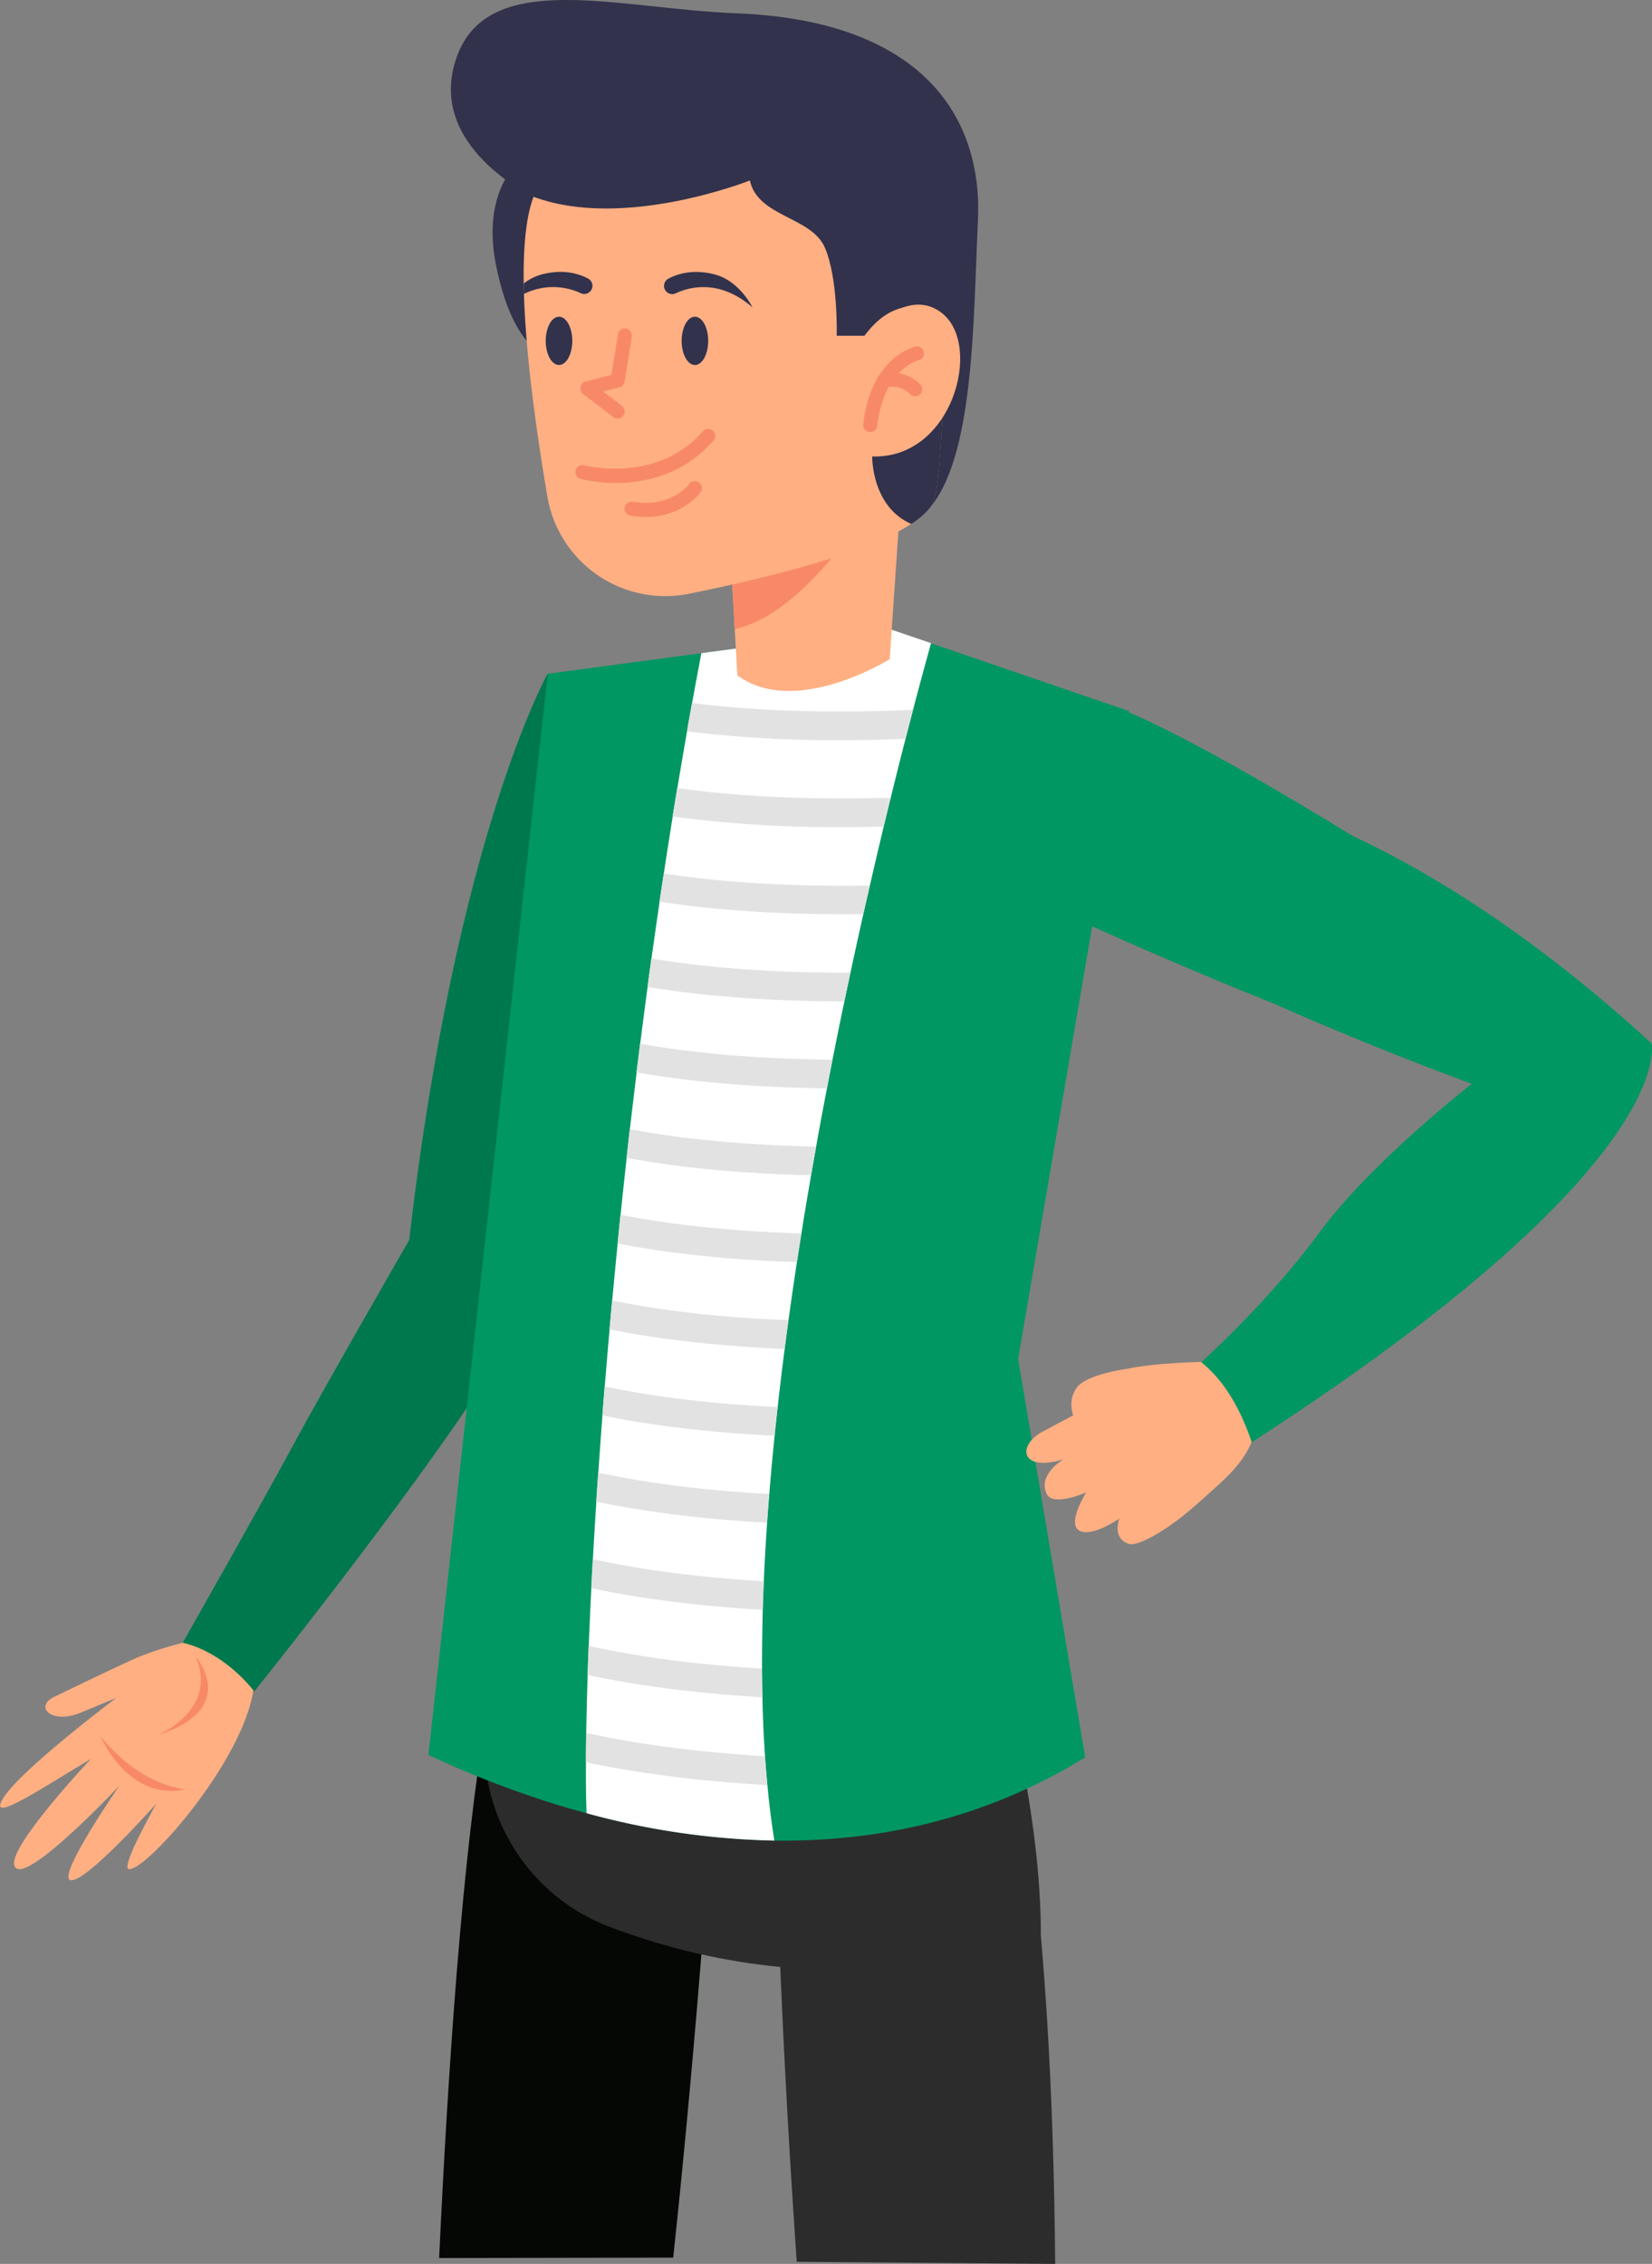 <svg xmlns="http://www.w3.org/2000/svg" viewBox="0 0 633.37 867.93"><rect x="0" y="0" width="633.37" height="867.93" fill="#808080" stroke="none"/><defs><style>.cls-1{fill:#ffaf82}.cls-2{fill:#f88968}.cls-5{fill:#2c2c2c}.cls-6{fill:#009762}.cls-9{fill:#32324c}</style></defs><g id="Capa_2" data-name="Capa 2"><g id="Información"><path class="cls-1" d="M74.42 628.78s-13.11 2.71-23.75 7.56-23.4 11.09-29.9 14.2c-7.82 3.75-1 10.69 10.08 6.09S44.51 651 44.51 651 7.27 678.94 1 689.74c-5.76 9.86 15.54-4.5 33.82-15.4 0 0-31.28 33.19-29.36 40.71 2.53 9.86 40.32-30.46 40.32-30.46s-23.44 33.87-19 36.11c5 2.49 33.18-29.25 33.18-29.25s-14 24.69-10.57 25.13c6.87.85 46.8-44.56 48.14-72.17-.04 0-16.37-15.64-23.11-15.63Z"/><path class="cls-2" d="M38.18 665.08S50.73 683 70.81 686c0 0-19.62 6.22-32.63-20.92Zm22.17.18S84 655.64 74.94 635c0 0 17.68 19.94-14.59 30.26Z"/><path d="M156.88 475.42c18-155 53.09-217.11 53.09-217.11 31.73 129.81 7 200.4-3.71 234.26S97.49 648.45 97.49 648.45c-7.58-9.51-17.72-16.45-27.43-18.65 0 0 31.09-54.81 42.1-75.33s44.72-79.05 44.72-79.05Z" style="fill:#00784e"/><path d="M258.1 865.53c9.42-87.36 15.42-177.21 15.42-177.21C240 673 186.36 659 186.36 659c-9.12 51.82-14.7 136.46-18 206.68Z" style="fill:#050705"/><path class="cls-5" d="M404.55 867.93c-.49-60.45-3.68-133.78-14-194.2l-93.38 14.59s.65 68.27 8.29 178.8Z"/><path class="cls-5" d="M384.32 642.45s14.88 52.61 14.73 99.55c0 0-72.82 31.86-165.46-3.34-37.88-14.4-57.12-56.62-43.54-94.81l.48-1.36s118.47-4.9 193.79-.04Z"/><path class="cls-6" d="M164.26 672.81a380.79 380.79 0 0 0 47.39 18.49q6.57 2.06 13.24 3.85a292.75 292.75 0 0 0 72 10.49c40.29.56 81.14-8.44 119.17-31.91L390.34 521l42.53-248.38-63.62-21.79-3.42-1.17-6.26-2.15-2.66-.91-5.36-1.83-11.34-3.88-67.29 9-4.06.54-6.89.92-3.86.52-48.11 6.44Z"/><path d="M224.89 695.15a292.75 292.75 0 0 0 72 10.49c-1.09-6.85-2-13.95-2.67-21.26-.36-3.64-.66-7.34-.91-11.08q-.77-11-1-22.59-.13-5.46-.15-11 0-11.05.28-22.47c.11-3.66.24-7.32.4-11q.48-11.07 1.27-22.41c.25-3.65.52-7.3.83-11q.89-11.12 2.05-22.37c.37-3.64.76-7.31 1.17-11q1.23-11.15 2.69-22.33.7-5.47 1.46-11 1.53-11.18 3.24-22.3.84-5.5 1.72-11 1.78-11.23 3.72-22.33c.63-3.67 1.28-7.34 1.93-11q2-11.29 4.16-22.34 1.05-5.5 2.13-11c1.5-7.58 3-15.06 4.56-22.38q1.15-5.58 2.33-11 2.46-11.48 4.92-22.41c.83-3.74 1.68-7.42 2.52-11q2.67-11.66 5.28-22.49a1077 1077 0 0 1 2.7-11.08c1.95-8 3.85-15.51 5.66-22.56q1.49-5.77 2.88-11.12c2.58-9.79 4.91-18.38 6.9-25.55l-5.36-1.83-11.34-3.88-67.29 9-4.06.54q-1.82 9.51-3.55 19.08-1 5.42-1.94 10.85-1.9 10.88-3.72 21.78-.91 5.43-1.78 10.87-1.75 10.91-3.4 21.77-.83 5.46-1.62 10.88-1.6 10.92-3.12 21.78c-.51 3.64-1 7.29-1.49 10.92q-1.47 11-2.84 21.79c-.46 3.67-.91 7.31-1.36 10.95q-1.33 11-2.59 21.81-.63 5.5-1.23 11-1.23 11-2.34 21.86c-.38 3.68-.76 7.35-1.11 11-.75 7.39-1.44 14.7-2.1 21.88-.34 3.72-.67 7.39-1 11q-1 11.15-1.86 21.91c-.31 3.74-.6 7.42-.88 11.07q-.85 11.25-1.59 22c-.27 3.75-.51 7.45-.75 11.09q-.74 11.38-1.32 22c-.22 3.78-.41 7.49-.6 11.13q-.58 11.58-1 22.11c-.16 3.84-.29 7.57-.41 11.17-.26 8-.44 15.42-.55 22.22-.06 4-.1 7.72-.1 11.24-.07 7.66.03 14.22.23 19.59Z" style="fill:#fff"/><path d="M263.37 280.37a460.67 460.67 0 0 0 58.57 3.4q12.17 0 25.19-.49 1.49-5.77 2.88-11.12c-32.25 1.33-60.29.46-84.7-2.64q-.99 5.42-1.94 10.85Zm-5.5 32.63a462.8 462.8 0 0 0 64.78 4.1q7.89 0 16.12-.2a1077 1077 0 0 1 2.7-11.08c-31.12.87-58.2-.35-81.82-3.69q-.91 5.45-1.78 10.87Zm-5.02 32.67c20.81 3.23 44.25 4.82 70.64 4.82h7.48c.83-3.74 1.68-7.42 2.52-11-30 .45-56.17-1.08-79-4.62q-.84 5.38-1.64 10.8Zm-4.61 32.7c22.05 3.65 47.05 5.49 75.48 5.52q1.15-5.58 2.33-11c-28.91.08-54.19-1.71-76.32-5.41-.51 3.61-1 7.26-1.49 10.89ZM244 411.11c21.36 3.76 45.56 5.8 73 6.14q1.05-5.5 2.13-11c-27.89-.27-52.34-2.29-73.76-6.11-.43 3.69-.88 7.33-1.37 10.97Zm-3.78 32.78c20.76 3.85 44.2 6.06 70.72 6.68.63-3.67 1.28-7.34 1.93-11-27-.55-50.62-2.75-71.42-6.67q-.63 5.52-1.23 10.99Zm-3.45 32.85c20.21 3.9 43 6.27 68.73 7.13q.84-5.5 1.72-11c-26.11-.81-49.1-3.19-69.34-7.15-.38 3.71-.76 7.38-1.11 11.02Zm-3.1 32.92c19.77 3.94 42 6.42 67.13 7.48q.7-5.47 1.46-11c-25.42-1-47.82-3.53-67.59-7.55-.34 3.75-.67 7.41-1 11.07Zm-2.74 32.98c19.47 4 41.37 6.58 66 7.79.37-3.64.76-7.31 1.17-11-24.89-1.2-46.88-3.82-66.3-7.9-.3 3.78-.59 7.47-.87 11.11Zm-2.34 33.06c19.33 4 41.06 6.73 65.47 8.07.25-3.65.52-7.3.83-11-24.58-1.35-46.33-4.07-65.55-8.19-.27 3.78-.51 7.48-.75 11.12Zm-1.92 33.17c19.4 4.11 41.2 6.87 65.72 8.33.11-3.66.24-7.32.4-11-24.58-1.46-46.31-4.26-65.52-8.44-.22 3.76-.41 7.47-.6 11.11Zm-1.4 33.28c19.74 4.21 42 7.05 67 8.56q-.13-5.46-.15-11c-24.94-1.53-47-4.41-66.43-8.69-.17 3.8-.3 7.53-.42 11.13Zm-.65 33.46c20.44 4.33 43.51 7.24 69.58 8.77-.36-3.64-.66-7.34-.91-11.08-25.81-1.57-48.54-4.54-68.57-8.93-.06 3.96-.1 7.72-.1 11.24Z" style="fill:#e2e2e2"/><path class="cls-9" d="M201.12 59.89s-17.05 11.24-10.94 41.78 17.92 33.79 17.92 33.79 17.9-67.62-6.98-75.57Z"/><path class="cls-1" d="m279.53 202.59 2.17 38.62 1 17.7c22.24 16.45 58.41-6.2 58.41-6.2l3.89-57.24c-10.3-6.94-36.82-1.16-52.76 3.26-7.54 2.08-12.71 3.86-12.71 3.86Z"/><path class="cls-2" d="m279.53 202.59 2.17 38.62c26.12-6 48-42.24 48-42.24l-37.49-.24c-7.51 2.08-12.68 3.86-12.68 3.86Z"/><path class="cls-9" d="M204.56 75.44s-41.66-19.38-29.45-53.59S237.17 3.38 282 5.08c72.17 2.75 94.77 40.29 92.94 79.38s-1.42 91.5-19.13 111-29.82-8.08-39-32.53-65.7-99.26-112.25-87.49Z"/><path class="cls-1" d="M200.79 108.7c0 1.32.05 2.66.09 4 .74 24.27 4.92 53.76 9 77.75a45.85 45.85 0 0 0 54.24 37.19c30.49-6.16 68.09-15.5 85.24-26.78 5.22-3.42 8.53-7 9.19-10.77 1.54-8.75 2.38-20.68 2.77-33.67C362.57 117.08 359.7 68 359.7 68c-36.65-45.52-138.79-27.76-154.34 5.55-3.55 7.59-4.79 20.22-4.57 35.15Z"/><path class="cls-9" d="M261.34 130.68c0 5.12 2.28 9.26 5.09 9.26s5.09-4.14 5.09-9.26-2.28-9.26-5.09-9.26-5.09 4.14-5.09 9.26Zm-52.11 0c0 5.12 2.28 9.26 5.09 9.26s5.09-4.14 5.09-9.26-2.27-9.26-5.09-9.26-5.09 4.14-5.09 9.26Zm152.31-10.31s-16.32-10.62-30.06 8.34h-10.69s.61-22-4.58-33.86-25.65-11.61-28.71-25.66c0 0-48.3 19.22-82.94 6.25s69.2-70.69 119.29-42.59 45.46 50.15 37.69 87.52Z"/><path class="cls-9" d="M288.5 117.85s-4.9-10.07-14.31-12.59c-8.7-2.33-14.92-.08-18 1.62a3.12 3.12 0 0 0-1.41 3.83 3.14 3.14 0 0 0 4.27 1.75c5.23-2.46 16.83-5.61 29.45 5.39Zm-87.71-9.15c0 1.32.05 2.66.09 4a25 25 0 0 1 21.84-.26 3.14 3.14 0 0 0 2.86-5.58c-3.12-1.7-9.33-3.95-18-1.61a19 19 0 0 0-6.79 3.45Zm148.61 92.18c5.22-3.42 8.53-7 9.19-10.77 1.54-8.75 2.38-20.68 2.77-33.67L334.4 175s-.35 19.16 15 25.88Z"/><path class="cls-1" d="M331.48 128.71s16.37-19.82 30.06-8.34C376.63 133 365.07 176 334.4 175Z"/><path class="cls-2" d="M333.65 165.67a2.71 2.71 0 0 0 2.68-2.39c2.49-21.71 15.37-25.06 15.92-25.19a2.7 2.7 0 0 0-1.2-5.26c-.7.16-17.13 4.11-20.09 29.83a2.71 2.71 0 0 0 2.38 3Z"/><path class="cls-2" d="M350.87 151.9a2.72 2.72 0 0 0 1.81-.69 2.68 2.68 0 0 0 .21-3.78 15.25 15.25 0 0 0-14.41-4.17 2.7 2.7 0 1 0 1.15 5.27 9.87 9.87 0 0 1 9.24 2.5 2.72 2.72 0 0 0 2 .87Zm-114.81 33.26c10.76 0 25.84-2.87 37.5-16.26a2.7 2.7 0 0 0-4.08-3.55c-17.66 20.3-45.33 13.09-45.61 13a2.7 2.7 0 0 0-1.42 5.2 55 55 0 0 0 13.61 1.61Zm11.52 13.05c13.87 0 20.7-9 21-9.42a2.7 2.7 0 0 0-4.33-3.23c-.32.42-7.22 9.21-21.52 6.84a2.7 2.7 0 1 0-.89 5.32 34.45 34.45 0 0 0 5.74.49Zm-10.78-37.75a2.7 2.7 0 0 0 1.64-4.85l-7.19-5.49 6.23-1.62a2.68 2.68 0 0 0 2-2.18l2.75-17.18a2.7 2.7 0 1 0-5.33-.85l-2.47 15.43-9.9 2.57a2.7 2.7 0 0 0-1 4.76l11.61 8.85a2.64 2.64 0 0 0 1.66.56Z"/><path class="cls-1" d="M450.47 583.51c1-.73 2-1.49 3-2.3l.69-.55c1.86-1.49 3.75-3.1 5.64-4.8 10.58-9.61 18.39-15.3 21.94-28.37 0 0-11.49-23.93-18.26-25.41 0 0-19.65.18-31.41 2.7 0 0-15.19 2-19.07 7s-1.54 10.85-1.54 10.85l-2.05 1.08c-3 1.57-8.27 4.37-10 5.33-9.41 5.21-8.21 15.45 8.27 10.43-1.2.8-9.78 6.25-6.35 13.32 2.39 5 15.12-.63 15.12-.63s-7.06 11.1-3.09 14.33c4.34 3.53 15.36-4 15.8-4.28-.16.42-2.84 7.46 3.6 9.69 2.6.82 9.61-2.47 17.71-8.39Z"/><path class="cls-6" d="M433.24 298.59S514.06 291 633.19 400c0 0 11.74 46.31-153.27 152.93-5.5-16.3-12.68-25.33-19.36-30.7 0 0 25.68-22.94 45.34-49.76s58.35-56.95 58.35-56.95S284.72 314.2 433.24 298.59Z"/><path class="cls-6" d="M391.4 342.64s121 57.35 190.88 73.87c0 0 15.25-46.52-35.48-78.33 0 0-86.6-56-123-68.66-.02 0-27.55 45.99-32.4 73.12Z"/></g></g></svg>